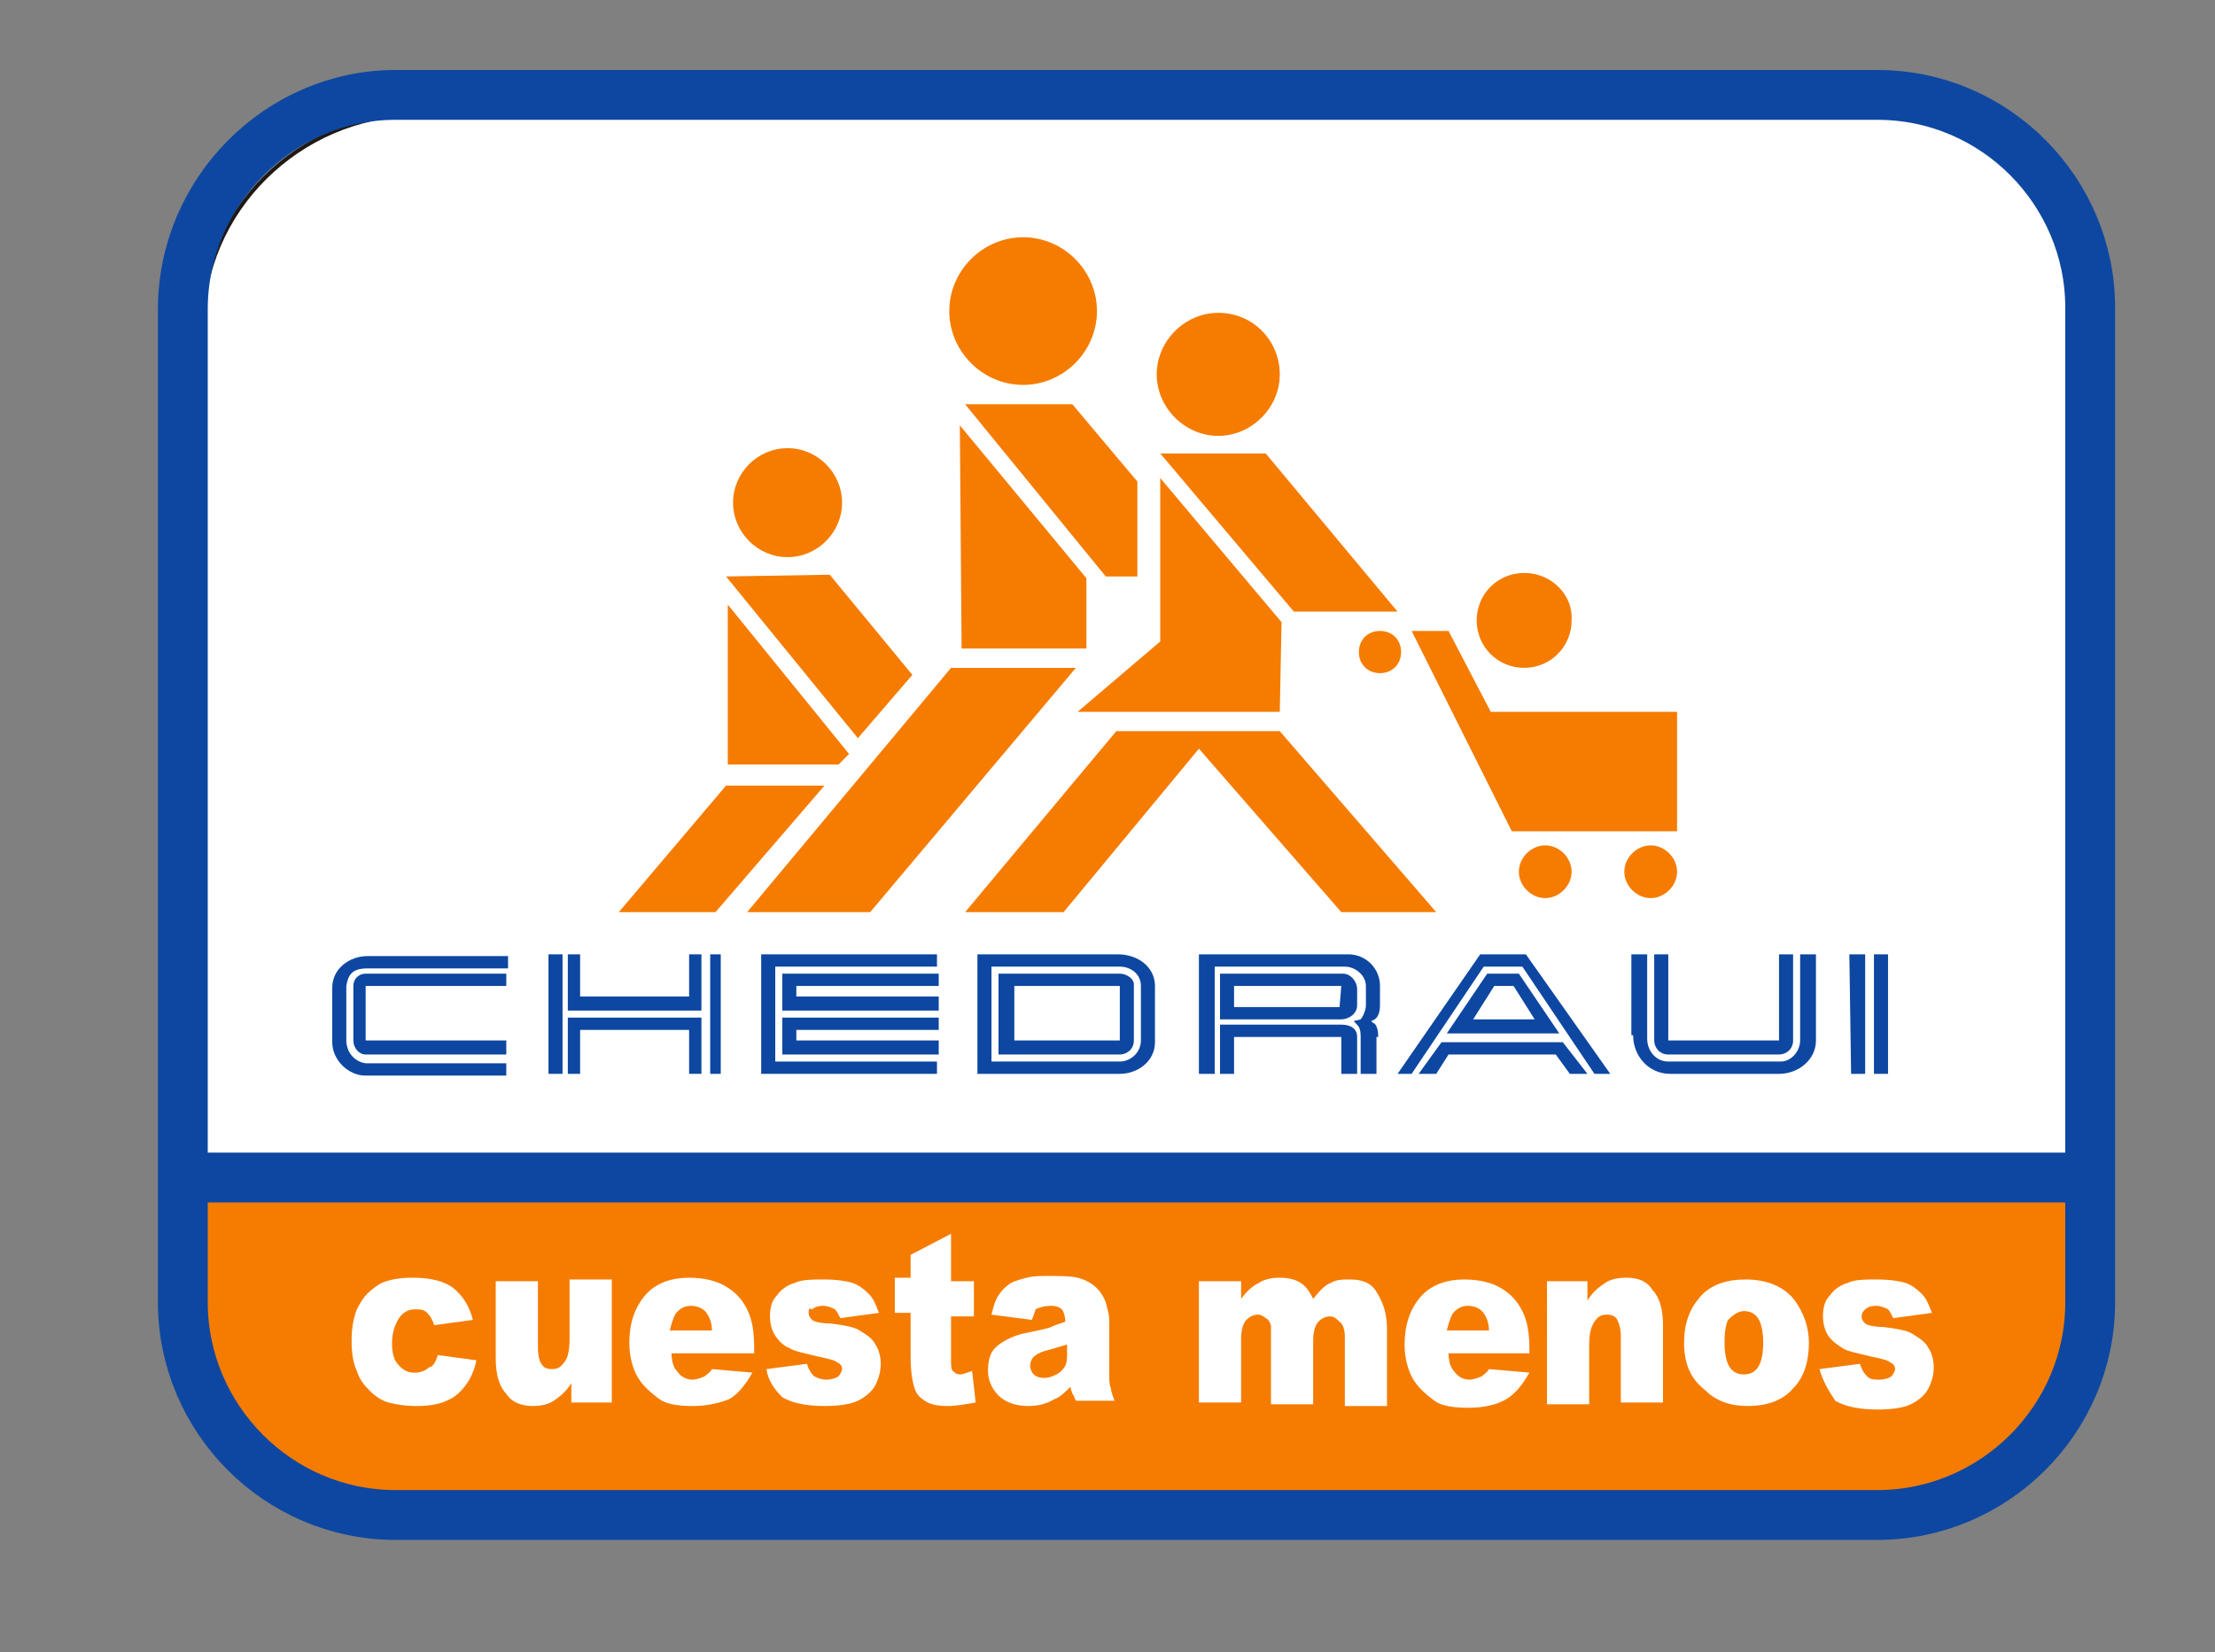 <?xml version="1.0" encoding="utf-8"?>
<!-- Generator: Adobe Illustrator 21.0.0, SVG Export Plug-In . SVG Version: 6.00 Build 0)  -->
<svg version="1.1" id="Capa_1" xmlns="http://www.w3.org/2000/svg" xmlns:xlink="http://www.w3.org/1999/xlink" x="0px" y="0px"
	 viewBox="0 0 126 94" style="enable-background:new 0 0 126 94;" xml:space="preserve">
<rect x="0" y="0" width="126" height="94" fill="#808080" stroke="none"/>
<style type="text/css">
	.st0{fill-rule:evenodd;clip-rule:evenodd;fill:#FFFFFF;stroke:#211915;stroke-width:0.216;stroke-miterlimit:22.926;}
	.st1{fill-rule:evenodd;clip-rule:evenodd;fill:#F57C00;}
	.st2{fill:none;stroke:#0D47A1;stroke-width:2.835;stroke-miterlimit:22.926;}
	.st3{fill:#0D47A1;}
	.st4{fill:#FFFFFF;}
	.st5{fill:#F57C00;}
</style>
<g>
	<path class="st0" d="M11.5,67H119V18.6c0-6.6-5.4-12.1-12.1-12.1H23.6C17,6.6,11.5,12,11.5,18.6V67L11.5,67z"/>
	<path class="st1" d="M10.4,67h108.9v9.6c0,5.3-4.3,9.6-9.6,9.6H20.1c-5.3,0-9.6-4.3-9.6-9.6V67L10.4,67z"/>
	<path class="st2" d="M22.5,5.4h84.3c6.7,0,12.1,5.5,12.1,12.1v56.6c0,6.7-5.5,12.1-12.1,12.1H22.5c-6.7,0-12.1-5.5-12.1-12.1V17.6
		C10.4,10.9,15.9,5.4,22.5,5.4L22.5,5.4z"/>
	<polygon class="st3" points="80.3,61.1 84.4,55 86.6,55 90.7,61.1 91.6,61.1 86.8,54.3 84.2,54.3 79.5,61.1 80.3,61.1 	"/>
	<path class="st3" d="M92.9,58.9c0,1.2,0.9,2.2,2.1,2.2h6.2c1.1,0,2.1-0.8,2.1-1.9v-4.9h-0.9v4.9c0,0.6-0.5,1.2-1.1,1.2h-6.4
		c-0.7,0-1.2-0.6-1.2-1.3v-4.8h-0.9V58.9L92.9,58.9z"/>
	<path class="st3" d="M78.4,59c0-0.6-0.2-0.8-0.3-0.8l-0.1-0.1l0.2-0.1c0.3-0.2,0.3-0.7,0.3-0.8v-1.1c0-1-0.8-1.8-1.8-1.8h-8.5v6.8
		l0.9,0V55h7.4c0.6,0,1.2,0.5,1.2,1.1v1.1c0,0.3-0.2,0.7-0.3,0.8L77,58.1l0.1,0.1c0.2,0.2,0.3,0.3,0.3,0.8v2.1h0.9V59L78.4,59z"/>
	<path class="st3" d="M55.6,54.3l0,6.8h8.1c1,0,2-0.7,2-1.8v-3.2c0-1.1-1-1.8-2.1-1.8H55.6L55.6,54.3z"/>
	<polygon class="st3" points="53.3,61.1 53.3,60.4 44.1,60.4 44.1,55 53.3,55 53.3,54.3 43.3,54.3 43.3,61.1 53.3,61.1 	"/>
	<path class="st3" d="M19.7,59.2c0-0.3,0-3.1,0-3.1c0.1-0.6,0.3-1,1.2-1h8v-0.7h-8c-1,0-2,0.7-2,1.8v3.1c0,1,0.9,1.9,1.9,1.9h8v-0.7
		h-8C20.1,60.4,19.7,59.8,19.7,59.2L19.7,59.2z"/>
	<polygon class="st3" points="89.3,61.1 90.3,61.1 88.9,59.3 82,59.3 80.7,61.1 81.7,61.1 82.4,60 88.5,60 89.3,61.1 	"/>
	<polygon class="st3" points="44.5,57.5 53.4,57.5 53.4,56.7 45.3,56.7 45.3,56.1 53.4,56.1 53.4,55.4 44.5,55.4 44.5,57.5 	"/>
	<polygon class="st3" points="44.5,57.9 44.5,60 53.4,60 53.4,59.2 45.3,59.2 45.3,58.6 53.4,58.6 53.4,57.9 44.5,57.9 	"/>
	<path class="st3" d="M20.1,59.2c0,0.4,0.3,0.8,0.7,0.8h8v-0.8h-8v-3.1h8v-0.7h-8c-0.4,0-0.7,0.3-0.7,0.7V59.2L20.1,59.2z"/>
	<path class="st4" d="M63.7,55c0.6,0,1.2,0.4,1.2,1.1v3.1c0,0.7-0.6,1.2-1.2,1.2h-7.3V55H63.7L63.7,55z"/>
	<path class="st3" d="M101.2,59.2h-6.3v-4.9h-0.8v4.9c0,0.4,0.3,0.8,0.8,0.8h6.3c0.4,0,0.8-0.3,0.8-0.8v-4.9h-0.8V59.2L101.2,59.2z"
		/>
	<path class="st3" d="M69.3,61.1h0.9V59h6.1v2.1h0.9V59c0-0.5-0.4-0.7-0.9-0.7h-6.9V61.1L69.3,61.1z"/>
	<path class="st3" d="M76.3,58c0.4,0,0.9-0.3,0.9-0.8v-0.9c0-0.5-0.4-0.9-0.8-0.9h-7V58H76.3L76.3,58z"/>
	<path class="st3" d="M63.7,55.4h-6.9V60h6.9c0.4,0,0.8-0.3,0.8-0.8v-3.2C64.5,55.7,64.1,55.4,63.7,55.4L63.7,55.4z"/>
	<polygon class="st3" points="32.3,57.5 39.9,57.5 39.9,54.3 39.2,54.3 39.2,56.7 33,56.7 33,54.3 32.3,54.3 32.3,57.5 	"/>
	<polygon class="st3" points="32.3,57.9 32.3,61.1 33,61.1 33,58.6 39.2,58.6 39.2,61.1 39.9,61.1 39.9,57.9 32.3,57.9 	"/>
	<polygon class="st3" points="86.4,55.4 84.6,55.4 82.3,58.8 88.7,58.8 86.4,55.4 	"/>
	<polygon class="st4" points="63.7,56.1 63.7,59.2 57.7,59.2 57.7,56.1 63.7,56.1 	"/>
	<polygon class="st4" points="70.2,56.1 76.3,56.1 76.2,57.3 70.2,57.3 70.2,56.1 	"/>
	<polygon class="st4" points="87.3,58 83.8,58 85,56.1 86.1,56.1 87.3,58 	"/>
	<polygon class="st5" points="63.5,41.6 54.9,51.9 60.5,51.9 68.2,42.6 76.3,51.9 81.7,51.9 72.8,41.6 63.5,41.6 	"/>
	<polygon class="st5" points="54.1,38 42.5,51.9 49.5,51.9 61.2,38 54.1,38 	"/>
	<polygon class="st5" points="80.3,35.9 86,47.3 95.4,47.3 95.4,40.5 84.8,40.5 82.4,35.9 80.3,35.9 	"/>
	<polygon class="st5" points="66,25.8 73.6,34.8 79.5,34.8 72,25.8 66,25.8 	"/>
	<polygon class="st5" points="66,27.2 66,36.5 61.3,40.5 72.8,40.5 72.9,35.4 66,27.2 	"/>
	<polygon class="st5" points="41.3,44.7 35.2,51.9 40.7,51.9 46.9,44.7 41.3,44.7 	"/>
	<polygon class="st5" points="41.3,32.8 48.8,42 51.9,38.4 47.2,32.7 41.3,32.8 	"/>
	<polygon class="st5" points="54.9,23 62.9,32.8 64.7,32.8 64.7,27.4 61,23 54.9,23 	"/>
	<path class="st5" d="M58.2,13.5c-2.3,0-4.2,1.9-4.2,4.2c0,2.3,1.9,4.2,4.2,4.2c2.3,0,4.2-1.9,4.2-4.2
		C62.4,15.4,60.5,13.5,58.2,13.5L58.2,13.5z"/>
	<polygon class="st5" points="54.6,24.2 54.7,36.9 61.8,36.9 61.8,32.9 54.6,24.2 	"/>
	<path class="st5" d="M69.3,17.8c-1.9,0-3.5,1.6-3.5,3.5c0,1.9,1.6,3.5,3.5,3.5c1.9,0,3.5-1.6,3.5-3.5
		C72.8,19.4,71.3,17.8,69.3,17.8L69.3,17.8z"/>
	<polygon class="st5" points="41.4,34.4 41.4,43.5 47.7,43.5 48.3,42.9 41.4,34.4 	"/>
	<path class="st5" d="M44.8,25.5c-1.7,0-3.1,1.4-3.1,3.1s1.4,3.1,3.1,3.1c1.7,0,3.1-1.4,3.1-3.1S46.5,25.5,44.8,25.5L44.8,25.5z"/>
	<path class="st5" d="M86.7,32.6c-1.5,0-2.7,1.2-2.7,2.7c0,1.5,1.2,2.7,2.7,2.7c1.5,0,2.7-1.2,2.7-2.7
		C89.5,33.9,88.3,32.6,86.7,32.6L86.7,32.6z"/>
	<path class="st5" d="M93.9,48.1c-0.8,0-1.5,0.7-1.5,1.5c0,0.8,0.7,1.5,1.5,1.5c0.8,0,1.5-0.7,1.5-1.5
		C95.4,48.8,94.7,48.1,93.9,48.1L93.9,48.1z"/>
	<path class="st5" d="M87.9,48.1c-0.8,0-1.5,0.7-1.5,1.5c0,0.8,0.7,1.5,1.5,1.5c0.8,0,1.5-0.7,1.5-1.5
		C89.4,48.8,88.7,48.1,87.9,48.1L87.9,48.1z"/>
	<path class="st5" d="M78.5,35.9c-0.7,0-1.2,0.5-1.2,1.2c0,0.7,0.5,1.2,1.2,1.2c0.7,0,1.2-0.5,1.2-1.2
		C79.7,36.4,79.2,35.9,78.5,35.9L78.5,35.9z"/>
	<polygon class="st3" points="106.6,54.3 106.6,61.1 107.4,61.1 107.4,54.3 106.6,54.3 	"/>
	<polygon class="st3" points="106.1,61.1 106.1,54.3 105.2,54.3 105.3,61.1 106.1,61.1 	"/>
	<polygon class="st3" points="32,61.1 32,54.3 31.2,54.3 31.2,61.1 32,61.1 	"/>
	<polygon class="st3" points="40.4,54.3 40.4,61.1 41,61.1 41,54.3 40.4,54.3 	"/>
	<polygon class="st5" points="26.1,4 26.1,4 26.1,4 26.1,4 26.1,4 26.1,4 26.1,4 26.1,4 26.1,4 26.1,4 26.1,4 26.1,4 26.1,4 	"/>
	<polygon class="st5" points="26.1,4 26.1,4 26.1,4 26.1,4 26.1,4 26.1,4 26.2,4 26.2,4 26.1,4 26.1,4 26.1,4 	"/>
	<polygon class="st5" points="26.1,4.1 26.1,4.1 26.1,4 26.1,4 26.1,4.1 	"/>
	<polygon class="st5" points="26.1,4.1 26.1,4 26.1,4 26.1,4.1 26.1,4.1 26.1,4 26.1,4 26.1,4.1 26.1,4.1 26.1,4.1 26.1,4.1 
		26.1,4.1 26.1,4.1 	"/>
	<line class="st2" x1="10.4" y1="67" x2="119" y2="67"/>
	<g>
		<path class="st4" d="M24.9,77.1l2.2,0.3c-0.1,0.5-0.3,1-0.6,1.4s-0.6,0.7-1.1,0.9c-0.4,0.2-1,0.3-1.7,0.3c-0.7,0-1.2-0.1-1.6-0.2
			c-0.4-0.1-0.8-0.4-1.1-0.7s-0.6-0.7-0.7-1.1c-0.2-0.4-0.3-1-0.3-1.7c0-0.7,0.1-1.3,0.3-1.8c0.2-0.4,0.4-0.7,0.6-0.9
			s0.6-0.5,0.8-0.6c0.5-0.2,1-0.3,1.8-0.3c1,0,1.8,0.2,2.3,0.6c0.5,0.4,0.9,1,1.1,1.8l-2.2,0.3c-0.1-0.3-0.2-0.5-0.4-0.7
			c-0.2-0.2-0.4-0.2-0.7-0.2c-0.4,0-0.7,0.2-0.9,0.5s-0.4,0.8-0.4,1.4c0,0.6,0.1,1,0.4,1.3s0.5,0.4,0.9,0.4c0.3,0,0.6-0.1,0.8-0.3
			C24.6,77.8,24.8,77.5,24.9,77.1z"/>
		<path class="st4" d="M34.7,79.8h-2.2v-1.1c-0.3,0.5-0.7,0.8-1,1c-0.3,0.2-0.7,0.3-1.2,0.3c-0.6,0-1.2-0.2-1.5-0.7
			c-0.4-0.4-0.6-1.1-0.6-2v-4.4h2.4v3.8c0,0.4,0.1,0.8,0.2,0.9c0.1,0.2,0.3,0.3,0.6,0.3c0.3,0,0.5-0.1,0.7-0.4
			c0.2-0.2,0.3-0.7,0.3-1.3v-3.4h2.4V79.8z"/>
		<path class="st4" d="M42.9,77h-4.7c0,0.4,0.1,0.8,0.3,1c0.2,0.3,0.5,0.5,0.9,0.5c0.2,0,0.5-0.1,0.7-0.2c0.1-0.1,0.3-0.2,0.4-0.4
			l2.3,0.2c-0.4,0.7-0.8,1.2-1.3,1.5C41,79.8,40.3,80,39.4,80c-0.8,0-1.5-0.1-1.9-0.4s-0.9-0.7-1.2-1.2s-0.5-1.2-0.5-2
			c0-1.1,0.3-2,0.9-2.7s1.5-1,2.5-1c0.9,0,1.6,0.2,2.1,0.5s0.9,0.7,1.2,1.3c0.3,0.6,0.4,1.3,0.4,2.2V77z M40.5,75.7
			c0-0.5-0.2-0.9-0.4-1.1c-0.2-0.2-0.5-0.3-0.8-0.3c-0.4,0-0.7,0.2-0.9,0.5c-0.1,0.2-0.2,0.5-0.3,0.9H40.5z"/>
		<path class="st4" d="M43.6,77.9l2.3-0.3c0.1,0.3,0.2,0.5,0.4,0.7c0.2,0.1,0.4,0.2,0.7,0.2c0.3,0,0.6-0.1,0.7-0.2
			c0.1-0.1,0.2-0.3,0.2-0.4c0-0.2-0.1-0.3-0.3-0.4c-0.1-0.1-0.5-0.2-1-0.3c-0.8-0.2-1.4-0.3-1.7-0.5c-0.3-0.1-0.6-0.4-0.8-0.7
			c-0.2-0.3-0.3-0.7-0.3-1.1c0-0.5,0.1-0.9,0.4-1.2c0.2-0.3,0.6-0.6,1-0.7c0.4-0.2,1-0.2,1.7-0.2c0.7,0,1.3,0.1,1.6,0.2
			c0.3,0.1,0.6,0.3,0.9,0.6s0.4,0.6,0.6,1.1l-2.2,0.3c-0.1-0.2-0.2-0.4-0.3-0.5c-0.2-0.1-0.4-0.2-0.7-0.2c-0.3,0-0.5,0.1-0.6,0.2
			C46,74.4,46,74.5,46,74.7c0,0.2,0.1,0.3,0.2,0.4s0.5,0.2,1,0.2c0.8,0.1,1.4,0.2,1.7,0.4s0.7,0.4,0.9,0.8c0.2,0.3,0.3,0.7,0.3,1.1
			c0,0.4-0.1,0.8-0.3,1.2c-0.2,0.4-0.6,0.7-1,0.9S47.7,80,46.9,80c-1.1,0-1.9-0.2-2.4-0.5C44.1,79.1,43.7,78.6,43.6,77.9z"/>
		<path class="st4" d="M54.1,70.2v2.7h1.3v2h-1.3v2.5c0,0.3,0,0.5,0.1,0.6c0.1,0.1,0.2,0.2,0.4,0.2c0.2,0,0.4-0.1,0.7-0.2l0.2,1.8
			c-0.6,0.1-1.1,0.2-1.6,0.2c-0.6,0-1-0.1-1.3-0.3s-0.5-0.4-0.6-0.8c-0.1-0.3-0.2-0.9-0.2-1.7v-2.5h-0.9v-2h0.9v-1.3L54.1,70.2z"/>
		<path class="st4" d="M58.7,75.1l-2.3-0.3c0.1-0.4,0.2-0.8,0.4-1.1s0.4-0.5,0.7-0.7c0.2-0.1,0.5-0.2,0.9-0.3
			c0.4-0.1,0.8-0.1,1.2-0.1c0.7,0,1.3,0,1.7,0.1s0.8,0.3,1.1,0.6c0.2,0.2,0.4,0.5,0.5,0.8c0.1,0.4,0.2,0.7,0.2,1v3.1
			c0,0.3,0,0.6,0.1,0.8c0,0.2,0.1,0.4,0.2,0.7h-2.2c-0.1-0.2-0.1-0.3-0.2-0.4c0-0.1-0.1-0.2-0.1-0.4c-0.3,0.3-0.6,0.6-0.9,0.7
			C59.5,79.9,59,80,58.5,80c-0.7,0-1.3-0.2-1.7-0.6c-0.4-0.4-0.6-0.9-0.6-1.4c0-0.5,0.1-1,0.4-1.3c0.3-0.3,0.8-0.6,1.5-0.8
			c0.9-0.2,1.5-0.3,1.7-0.4s0.5-0.2,0.8-0.3c0-0.3-0.1-0.6-0.2-0.7s-0.3-0.2-0.6-0.2c-0.4,0-0.7,0.1-0.9,0.2
			C58.9,74.6,58.8,74.8,58.7,75.1z M60.7,76.5c-0.3,0.1-0.7,0.2-1,0.3c-0.5,0.1-0.8,0.3-0.9,0.4c-0.1,0.1-0.2,0.3-0.2,0.5
			c0,0.2,0.1,0.4,0.2,0.5s0.3,0.2,0.6,0.2c0.3,0,0.5-0.1,0.7-0.2c0.2-0.1,0.4-0.3,0.5-0.5s0.1-0.5,0.1-0.8V76.5z"/>
	</g>
	<g>
		<path class="st4" d="M68.4,72.9h2.2v1c0.3-0.4,0.6-0.7,1-0.9c0.3-0.2,0.7-0.3,1.2-0.3c0.5,0,0.9,0.1,1.2,0.3
			c0.3,0.2,0.5,0.5,0.7,0.9c0.4-0.5,0.7-0.8,1-0.9c0.3-0.2,0.7-0.2,1.1-0.2c0.7,0,1.2,0.2,1.5,0.7s0.6,1.1,0.6,2.1v4.4h-2.4v-4
			c0-0.3-0.1-0.6-0.2-0.7c-0.2-0.2-0.4-0.4-0.6-0.4c-0.3,0-0.5,0.1-0.7,0.3s-0.3,0.6-0.3,1.1v3.6h-2.4V76c0-0.3,0-0.5,0-0.6
			c-0.1-0.2-0.1-0.3-0.3-0.4c-0.1-0.1-0.3-0.2-0.4-0.2c-0.3,0-0.5,0.1-0.7,0.3c-0.2,0.2-0.3,0.6-0.3,1.1v3.6h-2.4V72.9z"/>
		<path class="st4" d="M87.1,77h-4.7c0,0.4,0.1,0.8,0.3,1c0.2,0.3,0.5,0.5,0.9,0.5c0.2,0,0.5-0.1,0.7-0.2c0.1-0.1,0.3-0.2,0.4-0.4
			l2.3,0.2c-0.4,0.7-0.8,1.2-1.3,1.5c-0.5,0.3-1.2,0.5-2.2,0.5c-0.8,0-1.5-0.1-1.9-0.4s-0.9-0.7-1.2-1.2s-0.5-1.2-0.5-2
			c0-1.1,0.3-2,0.9-2.7s1.5-1,2.5-1c0.9,0,1.6,0.2,2.1,0.5c0.5,0.3,0.9,0.7,1.2,1.3c0.3,0.6,0.4,1.3,0.4,2.2V77z M84.7,75.7
			c0-0.5-0.2-0.9-0.4-1.1c-0.2-0.2-0.5-0.3-0.8-0.3c-0.4,0-0.7,0.2-0.9,0.5c-0.1,0.2-0.2,0.5-0.3,0.9H84.7z"/>
		<path class="st4" d="M88.1,72.9h2.2V74c0.3-0.5,0.7-0.8,1-1c0.3-0.2,0.7-0.3,1.2-0.3c0.7,0,1.2,0.2,1.5,0.7c0.4,0.4,0.6,1.1,0.6,2
			v4.4h-2.4V76c0-0.4-0.1-0.7-0.2-0.9c-0.1-0.2-0.3-0.3-0.6-0.3c-0.3,0-0.5,0.1-0.7,0.4s-0.3,0.7-0.3,1.3v3.4h-2.4V72.9z"/>
		<path class="st4" d="M95.8,76.4c0-1.1,0.3-1.9,0.9-2.6c0.6-0.7,1.5-1,2.6-1c1.2,0,2.2,0.4,2.8,1.2c0.5,0.7,0.8,1.5,0.8,2.4
			c0,1.1-0.3,2-0.9,2.6c-0.6,0.7-1.5,1-2.6,1c-1,0-1.8-0.3-2.4-0.9C96.1,78.4,95.8,77.5,95.8,76.4z M98.1,76.4
			c0,0.6,0.1,1.1,0.3,1.4c0.2,0.3,0.5,0.4,0.8,0.4c0.3,0,0.6-0.1,0.8-0.4s0.3-0.8,0.3-1.4c0-0.6-0.1-1.1-0.3-1.4
			c-0.2-0.3-0.5-0.4-0.8-0.4c-0.3,0-0.6,0.2-0.9,0.5C98.2,75.3,98.1,75.7,98.1,76.4z"/>
		<path class="st4" d="M103.5,77.9l2.3-0.3c0.1,0.3,0.2,0.5,0.4,0.7s0.4,0.2,0.7,0.2c0.3,0,0.6-0.1,0.7-0.2c0.1-0.1,0.2-0.3,0.2-0.4
			c0-0.2-0.1-0.3-0.3-0.4c-0.1-0.1-0.5-0.2-1-0.3c-0.8-0.2-1.4-0.3-1.7-0.5s-0.6-0.4-0.8-0.7c-0.2-0.3-0.3-0.7-0.3-1.1
			c0-0.5,0.1-0.9,0.4-1.2c0.2-0.3,0.6-0.6,1-0.7c0.4-0.2,1-0.2,1.7-0.2c0.7,0,1.3,0.1,1.6,0.2c0.3,0.1,0.6,0.3,0.9,0.6
			s0.4,0.6,0.6,1.1l-2.2,0.3c-0.1-0.2-0.2-0.4-0.3-0.5c-0.2-0.1-0.4-0.2-0.7-0.2c-0.3,0-0.5,0.1-0.6,0.2c-0.1,0.1-0.2,0.2-0.2,0.4
			c0,0.2,0.1,0.3,0.2,0.4s0.5,0.2,1,0.2c0.8,0.1,1.4,0.2,1.7,0.4s0.7,0.4,0.9,0.8c0.2,0.3,0.3,0.7,0.3,1.1c0,0.4-0.1,0.8-0.3,1.2
			c-0.2,0.4-0.6,0.7-1,0.9s-1.1,0.3-1.9,0.3c-1.1,0-1.9-0.2-2.4-0.5C104,79.1,103.7,78.6,103.5,77.9z"/>
	</g>
</g>
</svg>
